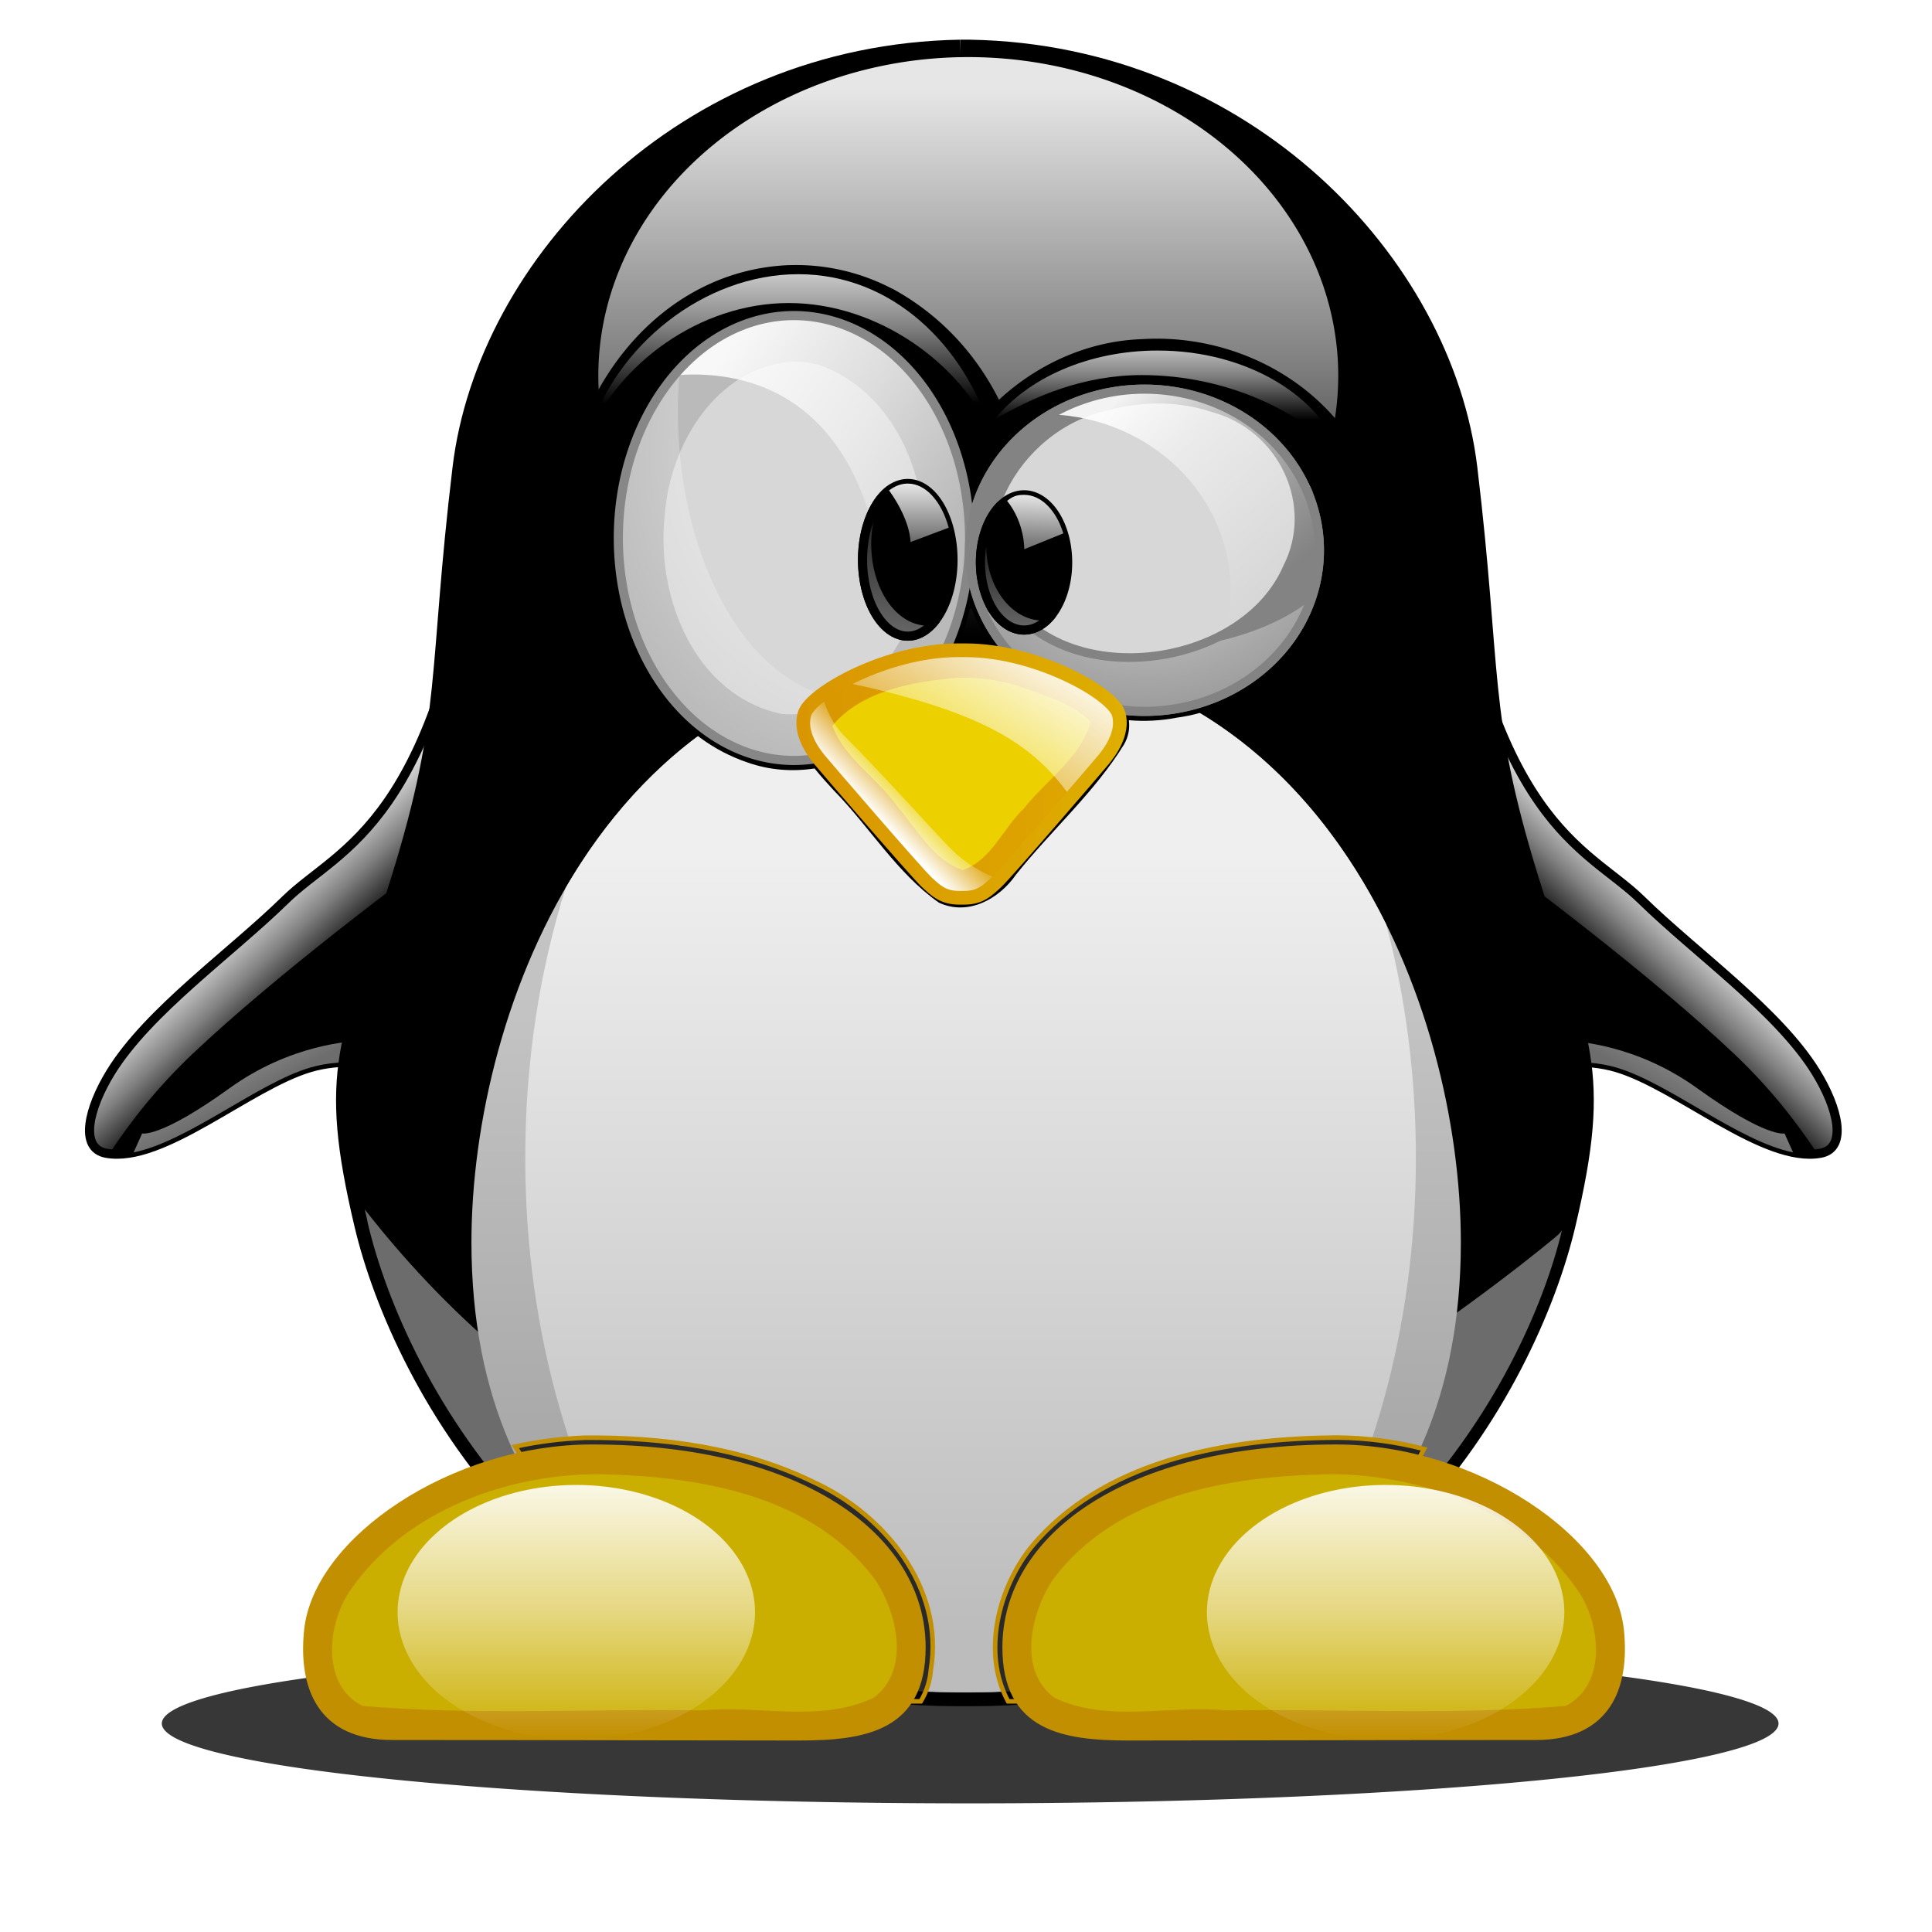 <?xml version="1.0" encoding="UTF-8" standalone="no"?>
<!-- Created with Inkscape (http://www.inkscape.org/) -->

<svg
   xmlns:dc="http://purl.org/dc/elements/1.1/"
   xmlns:cc="http://creativecommons.org/ns#"
   xmlns:rdf="http://www.w3.org/1999/02/22-rdf-syntax-ns#"
   xmlns:svg="http://www.w3.org/2000/svg"
   xmlns="http://www.w3.org/2000/svg"
   xmlns:xlink="http://www.w3.org/1999/xlink"
   xmlns:sodipodi="http://sodipodi.sourceforge.net/DTD/sodipodi-0.dtd"
   xmlns:inkscape="http://www.inkscape.org/namespaces/inkscape"
   version="1.1"
   width="423"
   height="423"
   id="svg8945"
   inkscape:version="0.48.1 "
   sodipodi:docname="tux-pd.svg">
  <sodipodi:namedview
     pagecolor="#ffffff"
     bordercolor="#666666"
     borderopacity="1"
     objecttolerance="10"
     gridtolerance="10"
     guidetolerance="10"
     inkscape:pageopacity="0"
     inkscape:pageshadow="2"
     inkscape:window-width="640"
     inkscape:window-height="480"
     id="namedview199"
     showgrid="false"
     showguides="true"
     inkscape:guide-bbox="true"
     inkscape:zoom="0.68794326"
     inkscape:cx="193"
     inkscape:cy="211.5"
     inkscape:window-x="1466"
     inkscape:window-y="522"
     inkscape:window-maximized="0"
     inkscape:current-layer="svg8945" />
  <defs
     id="defs8949">
    <linearGradient
       id="linearGradient11799">
      <stop
         id="stop11801"
         style="stop-color:#c3c3c3;stop-opacity:1"
         offset="0" />
      <stop
         id="stop11803"
         style="stop-color:#6d6d6d;stop-opacity:1"
         offset="1" />
    </linearGradient>
    <linearGradient
       id="linearGradient11769">
      <stop
         id="stop11771"
         style="stop-color:#ffffff;stop-opacity:0.902"
         offset="0" />
      <stop
         id="stop11773"
         style="stop-color:#ffffff;stop-opacity:0.502"
         offset="0.642" />
      <stop
         id="stop11775"
         style="stop-color:#ffffff;stop-opacity:0"
         offset="1" />
    </linearGradient>
    <linearGradient
       id="linearGradient11687">
      <stop
         id="stop11689"
         style="stop-color:#ffffff;stop-opacity:0.902"
         offset="0" />
      <stop
         id="stop11691"
         style="stop-color:#ffffff;stop-opacity:0.502"
         offset="0.492" />
      <stop
         id="stop11693"
         style="stop-color:#ffffff;stop-opacity:0"
         offset="1" />
    </linearGradient>
    <linearGradient
       id="linearGradient11633">
      <stop
         id="stop11635"
         style="stop-color:#ffffff;stop-opacity:0.902"
         offset="0" />
      <stop
         id="stop11637"
         style="stop-color:#ffffff;stop-opacity:0.502"
         offset="0.309" />
      <stop
         id="stop11639"
         style="stop-color:#ffffff;stop-opacity:0"
         offset="1" />
    </linearGradient>
    <linearGradient
       id="linearGradient11532">
      <stop
         id="stop11534"
         style="stop-color:#ffffff;stop-opacity:0.902"
         offset="0" />
      <stop
         id="stop11536"
         style="stop-color:#ffffff;stop-opacity:0.502"
         offset="0.176" />
      <stop
         id="stop11538"
         style="stop-color:#ffffff;stop-opacity:0"
         offset="1" />
    </linearGradient>
    <linearGradient
       id="linearGradient11524">
      <stop
         id="stop11526"
         style="stop-color:#ffffff;stop-opacity:0.902"
         offset="0" />
      <stop
         id="stop11528"
         style="stop-color:#ffffff;stop-opacity:0.502"
         offset="0.232" />
      <stop
         id="stop11530"
         style="stop-color:#ffffff;stop-opacity:0"
         offset="1" />
    </linearGradient>
    <linearGradient
       id="linearGradient11360">
      <stop
         id="stop11362"
         style="stop-color:#ffffff;stop-opacity:0.902"
         offset="0" />
      <stop
         id="stop11364"
         style="stop-color:#ffffff;stop-opacity:0.502"
         offset="0.315" />
      <stop
         id="stop11366"
         style="stop-color:#ffffff;stop-opacity:0"
         offset="1" />
    </linearGradient>
    <linearGradient
       id="linearGradient11291">
      <stop
         id="stop11293"
         style="stop-color:#ffffff;stop-opacity:0.902"
         offset="0" />
      <stop
         id="stop11295"
         style="stop-color:#ffffff;stop-opacity:0.502"
         offset="0.328" />
      <stop
         id="stop11297"
         style="stop-color:#ffffff;stop-opacity:0"
         offset="1" />
    </linearGradient>
    <linearGradient
       id="linearGradient11121">
      <stop
         id="stop11123"
         style="stop-color:#ffffff;stop-opacity:0.902"
         offset="0" />
      <stop
         id="stop11125"
         style="stop-color:#ffffff;stop-opacity:0.502"
         offset="0.453" />
      <stop
         id="stop11127"
         style="stop-color:#ffffff;stop-opacity:0"
         offset="1" />
    </linearGradient>
    <linearGradient
       id="linearGradient10995">
      <stop
         id="stop10997"
         style="stop-color:#ffffff;stop-opacity:1"
         offset="0" />
      <stop
         id="stop11001"
         style="stop-color:#ffffff;stop-opacity:0"
         offset="1" />
    </linearGradient>
    <linearGradient
       id="linearGradient10762">
      <stop
         id="stop10764"
         style="stop-color:#ffffff;stop-opacity:1"
         offset="0" />
      <stop
         id="stop10766"
         style="stop-color:#ffffff;stop-opacity:0.196"
         offset="1" />
    </linearGradient>
    <linearGradient
       id="linearGradient10656">
      <stop
         id="stop10658"
         style="stop-color:#d99600;stop-opacity:1"
         offset="0" />
      <stop
         id="stop10660"
         style="stop-color:#deae00;stop-opacity:1"
         offset="1" />
    </linearGradient>
    <linearGradient
       id="linearGradient10433">
      <stop
         id="stop10435"
         style="stop-color:#d99600;stop-opacity:1"
         offset="0" />
      <stop
         id="stop10437"
         style="stop-color:#dfa800;stop-opacity:1"
         offset="1" />
    </linearGradient>
    <linearGradient
       id="linearGradient10047">
      <stop
         id="stop10049"
         style="stop-color:#c3c3c3;stop-opacity:1"
         offset="0" />
      <stop
         id="stop10051"
         style="stop-color:#a0a0a0;stop-opacity:1"
         offset="1" />
    </linearGradient>
    <linearGradient
       id="linearGradient10039">
      <stop
         id="stop10041"
         style="stop-color:#efefef;stop-opacity:1"
         offset="0" />
      <stop
         id="stop10043"
         style="stop-color:#bcbcbc;stop-opacity:1"
         offset="1" />
    </linearGradient>
    <linearGradient
       id="linearGradient10031">
      <stop
         id="stop10033"
         style="stop-color:#ffffff;stop-opacity:0.902"
         offset="0" />
      <stop
         id="stop10370"
         style="stop-color:#ffffff;stop-opacity:0.502"
         offset="0.5" />
      <stop
         id="stop10035"
         style="stop-color:#ffffff;stop-opacity:0"
         offset="1" />
    </linearGradient>
    <linearGradient
       x1="202"
       y1="29.97"
       x2="202"
       y2="103.64"
       id="linearGradient10037"
       xlink:href="#linearGradient10031"
       gradientUnits="userSpaceOnUse"
       gradientTransform="matrix(1.884,0,0,1.622,-168.512,-28.863)" />
    <linearGradient
       x1="187"
       y1="188.044"
       x2="187"
       y2="358.568"
       id="linearGradient10045"
       xlink:href="#linearGradient10039"
       gradientUnits="userSpaceOnUse"
       gradientTransform="translate(18,0)" />
    <linearGradient
       x1="193.531"
       y1="221.914"
       x2="193.531"
       y2="347.072"
       id="linearGradient10061"
       xlink:href="#linearGradient10047"
       gradientUnits="userSpaceOnUse"
       gradientTransform="translate(18,0)" />
    <linearGradient
       x1="283.625"
       y1="324.5"
       x2="283.625"
       y2="380.875"
       id="linearGradient10175"
       xlink:href="#linearGradient10031"
       gradientUnits="userSpaceOnUse"
       gradientTransform="matrix(0.957,0,0,0.989,31.893,4.223)" />
    <filter
       x="-0.086"
       y="-0.197"
       width="1.173"
       height="1.394"
       color-interpolation-filters="sRGB"
       id="filter10358">
      <feGaussianBlur
         id="feGaussianBlur10360"
         stdDeviation="4.587" />
    </filter>
    <filter
       x="-0.086"
       y="-0.197"
       width="1.173"
       height="1.394"
       color-interpolation-filters="sRGB"
       id="filter10358-3">
      <feGaussianBlur
         id="feGaussianBlur10360-3"
         stdDeviation="4.587" />
    </filter>
    <linearGradient
       x1="283.625"
       y1="324.5"
       x2="283.625"
       y2="380.875"
       id="linearGradient10175-3"
       xlink:href="#linearGradient10031-1"
       gradientUnits="userSpaceOnUse" />
    <linearGradient
       id="linearGradient10031-1">
      <stop
         id="stop10033-9"
         style="stop-color:#ffffff;stop-opacity:1"
         offset="0" />
      <stop
         id="stop10035-9"
         style="stop-color:#ffffff;stop-opacity:0.502"
         offset="1" />
    </linearGradient>
    <linearGradient
       x1="283.625"
       y1="324.5"
       x2="283.625"
       y2="380.875"
       id="linearGradient10400"
       xlink:href="#linearGradient10031"
       gradientUnits="userSpaceOnUse"
       gradientTransform="matrix(-0.957,0,0,0.989,397.662,4.223)" />
    <linearGradient
       x1="156.37"
       y1="169.469"
       x2="228.69"
       y2="169.469"
       id="linearGradient10439-9"
       xlink:href="#linearGradient10433-5"
       gradientUnits="userSpaceOnUse" />
    <linearGradient
       id="linearGradient10433-5">
      <stop
         id="stop10435-0"
         style="stop-color:#d99600;stop-opacity:1"
         offset="0" />
      <stop
         id="stop10437-2"
         style="stop-color:#dcae00;stop-opacity:1"
         offset="1" />
    </linearGradient>
    <filter
       color-interpolation-filters="sRGB"
       id="filter10487">
      <feGaussianBlur
         id="feGaussianBlur10489"
         stdDeviation="1.342" />
    </filter>
    <linearGradient
       x1="156.37"
       y1="169.469"
       x2="228.69"
       y2="169.469"
       id="linearGradient10497-9"
       xlink:href="#linearGradient10433-8"
       gradientUnits="userSpaceOnUse" />
    <linearGradient
       id="linearGradient10433-8">
      <stop
         id="stop10435-5"
         style="stop-color:#d99600;stop-opacity:1"
         offset="0" />
      <stop
         id="stop10437-9"
         style="stop-color:#dfa800;stop-opacity:1"
         offset="1" />
    </linearGradient>
    <linearGradient
       x1="156.37"
       y1="169.469"
       x2="228.69"
       y2="169.469"
       id="linearGradient10439-6"
       xlink:href="#linearGradient10433-8"
       gradientUnits="userSpaceOnUse" />
    <linearGradient
       id="linearGradient10516">
      <stop
         id="stop10518"
         style="stop-color:#d99600;stop-opacity:1"
         offset="0" />
      <stop
         id="stop10520"
         style="stop-color:#dfa800;stop-opacity:1"
         offset="1" />
    </linearGradient>
    <linearGradient
       x1="156.37"
       y1="169.469"
       x2="228.69"
       y2="169.469"
       id="linearGradient10497-3"
       xlink:href="#linearGradient10433-2"
       gradientUnits="userSpaceOnUse" />
    <linearGradient
       id="linearGradient10433-2">
      <stop
         id="stop10435-9"
         style="stop-color:#d99600;stop-opacity:1"
         offset="0" />
      <stop
         id="stop10437-8"
         style="stop-color:#dfa800;stop-opacity:1"
         offset="1" />
    </linearGradient>
    <linearGradient
       x1="157.37"
       y1="169.469"
       x2="227.69"
       y2="169.469"
       id="linearGradient10652-9"
       xlink:href="#linearGradient10656-9"
       gradientUnits="userSpaceOnUse" />
    <linearGradient
       id="linearGradient10656-9">
      <stop
         id="stop10658-7"
         style="stop-color:#d99600;stop-opacity:1"
         offset="0" />
      <stop
         id="stop10660-2"
         style="stop-color:#deae00;stop-opacity:1"
         offset="1" />
    </linearGradient>
    <linearGradient
       x1="157.37"
       y1="169.469"
       x2="227.69"
       y2="169.469"
       id="linearGradient10652-3"
       xlink:href="#linearGradient10656-95"
       gradientUnits="userSpaceOnUse" />
    <linearGradient
       id="linearGradient10656-95">
      <stop
         id="stop10658-3"
         style="stop-color:#d99600;stop-opacity:1"
         offset="0" />
      <stop
         id="stop10660-1"
         style="stop-color:#deae00;stop-opacity:1"
         offset="1" />
    </linearGradient>
    <filter
       x="-0.136"
       y="-0.183"
       width="1.272"
       height="1.365"
       color-interpolation-filters="sRGB"
       id="filter10857">
      <feGaussianBlur
         id="feGaussianBlur10859"
         stdDeviation="3.208" />
    </filter>
    <linearGradient
       x1="155.012"
       y1="55.221"
       x2="155.012"
       y2="88.42"
       id="linearGradient10993"
       xlink:href="#linearGradient10031"
       gradientUnits="userSpaceOnUse"
       gradientTransform="translate(18,0)" />
    <linearGradient
       x1="233.849"
       y1="72.523"
       x2="233.849"
       y2="91.968"
       id="linearGradient11049"
       xlink:href="#linearGradient10031"
       gradientUnits="userSpaceOnUse"
       gradientTransform="translate(18,0)" />
    <linearGradient
       x1="128.406"
       y1="94.969"
       x2="179.781"
       y2="130.469"
       id="linearGradient11084"
       xlink:href="#linearGradient10031"
       gradientUnits="userSpaceOnUse"
       gradientTransform="translate(18,0)" />
    <radialGradient
       cx="113.134"
       cy="125.417"
       r="35.125"
       fx="113.134"
       fy="125.417"
       id="radialGradient11119"
       xlink:href="#linearGradient11121"
       gradientUnits="userSpaceOnUse"
       gradientTransform="matrix(-1.623,1.799,-1.55,-1.399,583.724,62.067)" />
    <filter
       x="-0.169"
       y="-0.125"
       width="1.339"
       height="1.251"
       color-interpolation-filters="sRGB"
       id="filter11182">
      <feGaussianBlur
         id="feGaussianBlur11184"
         stdDeviation="4.032" />
    </filter>
    <filter
       x="-0.186"
       y="-0.2"
       width="1.372"
       height="1.4"
       color-interpolation-filters="sRGB"
       id="filter11252">
      <feGaussianBlur
         id="feGaussianBlur11254"
         stdDeviation="5.275" />
    </filter>
    <radialGradient
       cx="232.906"
       cy="51.546"
       r="36.125"
       fx="232.906"
       fy="51.546"
       id="radialGradient11289"
       xlink:href="#linearGradient11291"
       gradientUnits="userSpaceOnUse"
       gradientTransform="matrix(-1.773,-0.029,0.027,-1.629,662.518,203.207)" />
    <linearGradient
       x1="223.031"
       y1="91.016"
       x2="258.875"
       y2="130.016"
       id="linearGradient11358"
       xlink:href="#linearGradient11360"
       gradientUnits="userSpaceOnUse"
       gradientTransform="translate(18,0)" />
    <linearGradient
       x1="173.562"
       y1="158.781"
       x2="183.062"
       y2="99.135"
       id="linearGradient11468"
       xlink:href="#linearGradient11532"
       gradientUnits="userSpaceOnUse"
       gradientTransform="translate(18,0)" />
    <linearGradient
       x1="204.438"
       y1="154.975"
       x2="204.438"
       y2="109.719"
       id="linearGradient11522"
       xlink:href="#linearGradient11524"
       gradientUnits="userSpaceOnUse"
       gradientTransform="translate(18,0)" />
    <linearGradient
       x1="183.188"
       y1="105.875"
       x2="183.188"
       y2="127.13"
       id="linearGradient11585"
       xlink:href="#linearGradient10031"
       gradientUnits="userSpaceOnUse"
       gradientTransform="translate(18,0)" />
    <linearGradient
       x1="208.344"
       y1="108.344"
       x2="207.062"
       y2="140.172"
       id="linearGradient11631"
       xlink:href="#linearGradient11633"
       gradientUnits="userSpaceOnUse"
       gradientTransform="translate(18,0)" />
    <linearGradient
       x1="33.107"
       y1="202.297"
       x2="47.913"
       y2="218.047"
       id="linearGradient11685"
       xlink:href="#linearGradient11687"
       gradientUnits="userSpaceOnUse" />
    <linearGradient
       x1="24.75"
       y1="217.841"
       x2="36.844"
       y2="240.077"
       id="linearGradient11767"
       xlink:href="#linearGradient11799"
       gradientUnits="userSpaceOnUse" />
    <linearGradient
       x1="33.107"
       y1="202.297"
       x2="47.913"
       y2="218.047"
       id="linearGradient11685-4"
       xlink:href="#linearGradient11687-2"
       gradientUnits="userSpaceOnUse" />
    <linearGradient
       id="linearGradient11687-2">
      <stop
         id="stop11689-5"
         style="stop-color:#ffffff;stop-opacity:0.902"
         offset="0" />
      <stop
         id="stop11691-9"
         style="stop-color:#ffffff;stop-opacity:0.502"
         offset="0.492" />
      <stop
         id="stop11693-8"
         style="stop-color:#ffffff;stop-opacity:0"
         offset="1" />
    </linearGradient>
    <linearGradient
       x1="24.75"
       y1="217.841"
       x2="36.844"
       y2="240.077"
       id="linearGradient11767-9"
       xlink:href="#linearGradient11799-9"
       gradientUnits="userSpaceOnUse" />
    <linearGradient
       id="linearGradient11799-9">
      <stop
         id="stop11801-1"
         style="stop-color:#c3c3c3;stop-opacity:1"
         offset="0" />
      <stop
         id="stop11803-2"
         style="stop-color:#6d6d6d;stop-opacity:1"
         offset="1" />
    </linearGradient>
    <linearGradient
       x1="24.75"
       y1="217.841"
       x2="36.844"
       y2="240.077"
       id="linearGradient11839"
       xlink:href="#linearGradient11799-9"
       gradientUnits="userSpaceOnUse" />
    <linearGradient
       x1="157.37"
       y1="169.469"
       x2="227.69"
       y2="169.469"
       id="linearGradient11988"
       xlink:href="#linearGradient10656"
       gradientUnits="userSpaceOnUse"
       gradientTransform="translate(18,0)" />
    <linearGradient
       x1="177.015"
       y1="182.038"
       x2="183.344"
       y2="176.047"
       id="linearGradient11991"
       xlink:href="#linearGradient10762"
       gradientUnits="userSpaceOnUse"
       gradientTransform="translate(18,0)" />
    <linearGradient
       x1="215.938"
       y1="142.375"
       x2="196.814"
       y2="174.625"
       id="linearGradient11994"
       xlink:href="#linearGradient10762"
       gradientUnits="userSpaceOnUse"
       gradientTransform="translate(18,0)" />
    <linearGradient
       x1="156.37"
       y1="169.469"
       x2="228.69"
       y2="169.469"
       id="linearGradient11999"
       xlink:href="#linearGradient10433"
       gradientUnits="userSpaceOnUse"
       gradientTransform="translate(18,0)" />
    <linearGradient
       id="linearGradient10656-94">
      <stop
         id="stop10658-0"
         style="stop-color:#d99600;stop-opacity:1"
         offset="0" />
      <stop
         id="stop10660-0"
         style="stop-color:#deae00;stop-opacity:1"
         offset="1" />
    </linearGradient>
    <filter
       x="-0.146"
       y="-0.34"
       width="1.291"
       height="1.68"
       color-interpolation-filters="sRGB"
       id="filter12102">
      <feGaussianBlur
         id="feGaussianBlur12104"
         stdDeviation="9.305" />
    </filter>
    <linearGradient
       x1="283.625"
       y1="324.5"
       x2="283.625"
       y2="380.875"
       id="linearGradient10175-0"
       xlink:href="#linearGradient10031-5"
       gradientUnits="userSpaceOnUse" />
    <linearGradient
       id="linearGradient10031-5">
      <stop
         id="stop10033-5"
         style="stop-color:#ffffff;stop-opacity:0.902"
         offset="0" />
      <stop
         id="stop10370-3"
         style="stop-color:#ffffff;stop-opacity:0.502"
         offset="0.5" />
      <stop
         id="stop10035-3"
         style="stop-color:#ffffff;stop-opacity:0"
         offset="1" />
    </linearGradient>
    <linearGradient
       id="linearGradient12128">
      <stop
         id="stop12130"
         style="stop-color:#ffffff;stop-opacity:0.902"
         offset="0" />
      <stop
         id="stop12132"
         style="stop-color:#ffffff;stop-opacity:0.502"
         offset="0.5" />
      <stop
         id="stop12134"
         style="stop-color:#ffffff;stop-opacity:0"
         offset="1" />
    </linearGradient>
    <filter
       x="-0.248"
       y="-0.51"
       width="1.496"
       height="2.021"
       color-interpolation-filters="sRGB"
       id="filter12301">
      <feGaussianBlur
         id="feGaussianBlur12303"
         stdDeviation="14.42" />
    </filter>
    <filter
       x="-0.141"
       y="-1.173"
       width="1.283"
       height="3.346"
       color-interpolation-filters="sRGB"
       id="filter12321">
      <feGaussianBlur
         id="feGaussianBlur12323"
         stdDeviation="18.084" />
    </filter>
  </defs>
  <path
     d="m 341,385.5 a 153.5,18.5 0 1 1 -307,0 153.5,18.5 0 1 1 307,0 z"
     transform="matrix(1.153,0,0,0.945,-3.774,13.054)"
     id="path12311"
     style="color:#000000;fill:#000000;fill-opacity:0.784;stroke:none;stroke-width:6;marker:none;visibility:visible;display:inline;overflow:visible;filter:url(#filter12321);enable-background:accumulate"
     inkscape:connector-curvature="0" />
  <g
     id="g11807"
     transform="translate(18,0)">
    <path
       d="M 87.75,107.75 C 78,181 56.5,185.25 44.5,197 c -12,11.75 -30,24.375 -38.25,37.75 -4.84,7.847 -6.985,16.662 -1,17.75 12.375,2.25 31.125,-14.75 44.625,-18.75 13.5,-4 30.375,3.25 30.375,3.25 l 7.5,-129.25 z"
       id="path8982"
       style="fill:#000000;stroke:none"
       inkscape:connector-curvature="0" />
    <path
       d="M 87.719,108.5 87.625,108.531 C 77.825,181.007 56.456,185.293 44.5,197 c -12,11.75 -30,24.375 -38.25,37.75 -4.84,7.847 -6.985,16.662 -1,17.75 0.224,0.041 0.459,0.065 0.688,0.094 C 10.547,245.562 16.525,237.952 24.25,230.656 42.284,213.624 69.115,193.45 83.375,183 l 4.344,-74.5 z"
       id="path11641"
       style="fill:url(#linearGradient11685);fill-opacity:1;stroke:none"
       inkscape:connector-curvature="0" />
    <path
       d="M 87.75,107.75 C 78,181 56.5,185.25 44.5,197 c -12,11.75 -30,24.375 -38.25,37.75 -4.84,7.847 -6.985,16.662 -1,17.75 12.375,2.25 31.125,-14.75 44.625,-18.75 13.5,-4 30.375,3.25 30.375,3.25 l 7.5,-129.25 z"
       id="path8982-4"
       style="fill:none;stroke:#000000;stroke-width:2;stroke-linecap:butt;stroke-linejoin:miter;stroke-miterlimit:4;stroke-opacity:1;stroke-dasharray:none"
       inkscape:connector-curvature="0" />
    <path
       d="m 61.781,227.844 c -3.084,0.048 -16.26,0.847 -29.562,10.438 -15.203,10.96 -19.094,9.875 -19.094,9.875 l -1.875,4.156 c 11.915,-2.402 27.164,-15.167 38.625,-18.562 3.873,-1.148 8.018,-1.361 11.969,-1.094 l 0.594,-4.812 c 0,0 -0.216,-0.007 -0.656,0 z"
       id="path11695"
       style="fill:url(#linearGradient11767);fill-opacity:1;stroke:none"
       inkscape:connector-curvature="0" />
  </g>
  <g
     transform="matrix(-1,0,0,1,403.837,0)"
     id="g11807-7">
    <path
       d="M 87.75,107.75 C 78,181 56.5,185.25 44.5,197 c -12,11.75 -30,24.375 -38.25,37.75 -4.84,7.847 -6.985,16.662 -1,17.75 12.375,2.25 31.125,-14.75 44.625,-18.75 13.5,-4 30.375,3.25 30.375,3.25 l 7.5,-129.25 z"
       id="path8982-6"
       style="fill:#000000;stroke:none"
       inkscape:connector-curvature="0" />
    <path
       d="M 87.719,108.5 87.625,108.531 C 77.825,181.007 56.456,185.293 44.5,197 c -12,11.75 -30,24.375 -38.25,37.75 -4.84,7.847 -6.985,16.662 -1,17.75 0.224,0.041 0.459,0.065 0.688,0.094 C 10.547,245.562 16.525,237.952 24.25,230.656 42.284,213.624 69.115,193.45 83.375,183 l 4.344,-74.5 z"
       id="path11641-3"
       style="fill:url(#linearGradient11685-4);fill-opacity:1;stroke:none"
       inkscape:connector-curvature="0" />
    <path
       d="M 87.75,107.75 C 78,181 56.5,185.25 44.5,197 c -12,11.75 -30,24.375 -38.25,37.75 -4.84,7.847 -6.985,16.662 -1,17.75 12.375,2.25 31.125,-14.75 44.625,-18.75 13.5,-4 30.375,3.25 30.375,3.25 l 7.5,-129.25 z"
       id="path8982-4-5"
       style="fill:none;stroke:#000000;stroke-width:2;stroke-linecap:butt;stroke-linejoin:miter;stroke-miterlimit:4;stroke-opacity:1;stroke-dasharray:none"
       inkscape:connector-curvature="0" />
    <path
       d="m 61.781,227.844 c -3.084,0.048 -16.26,0.847 -29.562,10.438 -15.203,10.96 -19.094,9.875 -19.094,9.875 l -1.875,4.156 c 11.915,-2.402 27.164,-15.167 38.625,-18.562 3.873,-1.148 8.018,-1.361 11.969,-1.094 l 0.594,-4.812 c 0,0 -0.216,-0.007 -0.656,0 z"
       id="path11695-2"
       style="fill:url(#linearGradient11839);fill-opacity:1;stroke:none"
       inkscape:connector-curvature="0" />
  </g>
  <path
     d="m 210.219,11.688 c -59.849,1.044 -102.841,46.644 -108.156,90.938 -5.377,44.809 -2.235,53.767 -13.438,90.062 -11.202,36.296 -16.128,41.226 -8.062,75.281 8.066,34.055 43.925,102.594 129.062,102.594 1.228,0 2.015,0 3.281,0 85.138,0 120.997,-68.539 129.062,-102.594 8.066,-34.055 3.14,-38.986 -8.062,-75.281 -11.202,-36.296 -8.06,-45.253 -13.438,-90.062 C 315.154,58.331 272.162,12.731 212.312,11.688 c -0.777,0 -1.131,0 -2.094,0 z"
     id="path8957"
     style="fill:#000000;stroke:#000000;stroke-width:6;stroke-linecap:butt;stroke-linejoin:miter;stroke-miterlimit:4;stroke-opacity:1;stroke-dasharray:none"
     inkscape:connector-curvature="0" />
  <path
     d="m 80.562,267.969 c 8.066,34.055 43.925,102.594 129.062,102.594 l 3.281,0 c 85.138,0 121.315,-68.463 129.062,-101.174 -0.358,0.468 -0.445,0.586 -0.719,0.862 -1.097,1.154 -78.773,65.5 -128.375,65.5 -51.827,0 -98.757,-27.109 -132.969,-70.906 -0.033,0.125 0.232,0.914 0.656,3.125 z"
     id="path8957-8"
     style="fill:#ffffff;fill-opacity:0.424;stroke:none"
     inkscape:connector-curvature="0" />
  <path
     d="m 211.031,142.625 c -78.135,0 -107.812,77.787 -107.812,129.406 0,67.879 47.849,98.469 107.469,98.469 0.71,0 0.988,0 1.688,0 59.62,0 107.469,-30.59 107.469,-98.469 C 319.844,220.412 290.135,142.625 212,142.625 c -0.331,0 -0.56,0 -0.969,0 z"
     id="path9052"
     style="fill:url(#linearGradient10061);fill-opacity:1;stroke:none"
     inkscape:connector-curvature="0" />
  <path
     d="m 293,82.25 a 81,69.75 0 0 1 -162,0 81,69.75 0 1 1 162,0 z"
     id="path9077"
     style="color:#000000;fill:url(#linearGradient10037);fill-opacity:1;stroke:none;stroke-width:1.144;marker:none;visibility:visible;display:inline;overflow:visible;enable-background:accumulate"
     inkscape:connector-curvature="0" />
  <path
     d="m 211.031,142.625 c -42.241,0 -70.304,22.738 -87.188,51.781 C 118.181,212.401 115,232.41 115,253.5 c 0,38.629 10.598,73.649 27.781,99.25 18.474,12.017 42.088,17.75 67.906,17.75 l 1.688,0 c 27.481,0 52.46,-6.502 71.406,-20.156 C 300.035,324.975 310,290.935 310,253.5 c 0,-18.027 -2.294,-35.259 -6.5,-51.125 -16.242,-32.748 -45.459,-59.75 -91.5,-59.75 l -0.969,0 z"
     id="path9105"
     style="color:#000000;fill:url(#linearGradient10045);fill-opacity:1;stroke:none;stroke-width:2;marker:none;visibility:visible;display:inline;overflow:visible;enable-background:accumulate"
     inkscape:connector-curvature="0" />
  <path
     d="m 292.812,314.75 c -0.826,-0.006 -1.643,0.01 -2.469,0.031 -23.053,0.438 -48.998,5.354 -64.469,23.844 -7.308,9.089 -10.894,23.234 -5.156,33.875 l 61.375,0 29.688,-55.25 c -6.187,-1.6 -12.573,-2.455 -18.969,-2.5 z m -164.688,0.031 c -5.092,0.185 -10.249,0.826 -15.312,1.938 L 148.5,372.5 l 53.094,0 c 1.228,-2.062 2.028,-4.391 2.219,-6.969 2.932,-17.985 -10.314,-34.107 -25.938,-41.156 -15.363,-7.454 -32.783,-9.733 -49.75,-9.594 z"
     id="path9006-2"
     style="fill:#000000;fill-opacity:0.784;stroke:#c28f00;stroke-width:1px;stroke-linecap:butt;stroke-linejoin:miter;stroke-opacity:1;filter:url(#filter12301)"
     inkscape:connector-curvature="0" />
  <path
     d="m 135.219,133 c 3.863,15.282 13.556,28.897 28.438,33.938 4.887,1.718 9.87,2.048 14.688,1.312 1.405,1.765 2.916,3.39 4.188,4.781 7.826,7.977 13.863,18.165 23.031,24.594 6.386,2.995 13.205,-0.804 16.875,-6.125 7.676,-9.636 17.214,-18.033 23.656,-28.5 1.01,-1.757 1.286,-3.57 1.062,-5.312 3.503,0.292 7.036,0.116 10.5,-0.562 13.596,-1.778 25.786,-11.562 30.812,-24.125 l -75.844,0 c 1.065,2.755 2.486,5.336 4.188,7.719 -2.226,-0.271 -4.472,-0.393 -6.719,-0.375 0.947,-2.376 1.719,-4.838 2.344,-7.344 l -77.219,0 z"
     id="path9132-9-0"
     style="color:#000000;fill:#000000;fill-opacity:1;stroke:none;stroke-width:1.969;marker:none;visibility:visible;display:inline;overflow:visible;filter:url(#filter12102);enable-background:accumulate"
     inkscape:connector-curvature="0" />
  <path
     d="m 336.198,380.47 c 15.995,0 20.108,-11.052 18.863,-23.447 -2.016,-20.078 -32.071,-40.266 -62.527,-40.266 -46.316,0 -72.567,19.887 -72.567,43.929 0,17.793 12.753,19.887 27.135,19.887 21.315,0 55.068,-0.104 89.095,-0.104 z"
     id="path9006"
     style="fill:#c28f00;fill-opacity:1;stroke:#c28f00;stroke-width:1px;stroke-linecap:butt;stroke-linejoin:miter;stroke-opacity:1"
     inkscape:connector-curvature="0" />
  <path
     d="m 290.531,322.781 c -21.611,0.459 -46.25,4.589 -60,23.062 -4.813,7.265 -7.813,19.845 0.344,25.875 11.653,5.53 25.024,1.57 37.5,2.76 24.776,-0.365 49.758,1.106 74.407,-0.978 9.295,-4.733 7.656,-18.609 2.312,-25.781 -11.915,-17.018 -34.34,-25.154 -54.562,-24.938 z"
     id="path9006-0"
     style="fill:#cbaf00;fill-opacity:1;stroke:none;filter:url(#filter10358)"
     inkscape:connector-curvature="0" />
  <path
     d="m 342.5,353 a 39.125,27.875 0 0 1 -78.25,0 39.125,27.875 0 1 1 78.25,0 z"
     id="path9134"
     style="color:#000000;fill:url(#linearGradient10175);fill-opacity:1;stroke:none;stroke-width:2.056;marker:none;visibility:visible;display:inline;overflow:visible;enable-background:accumulate"
     inkscape:connector-curvature="0" />
  <path
     d="m 85.933,380.47 c -15.995,0 -20.108,-11.052 -18.863,-23.447 2.016,-20.078 32.071,-40.266 62.527,-40.266 46.316,0 72.567,19.887 72.567,43.929 0,17.793 -12.753,19.887 -27.135,19.887 -21.315,0 -55.068,-0.104 -89.095,-0.104 z"
     id="path9006-1"
     style="fill:#c28f00;fill-opacity:1;stroke:#c28f00;stroke-width:1px;stroke-linecap:butt;stroke-linejoin:miter;stroke-opacity:1"
     inkscape:connector-curvature="0" />
  <path
     d="m 272.531,322.781 c -21.611,0.459 -46.25,4.589 -60,23.062 -4.813,7.265 -7.813,19.845 0.344,25.875 11.653,5.53 25.024,1.57 37.5,2.76 24.776,-0.365 49.758,1.106 74.407,-0.978 9.295,-4.733 7.656,-18.609 2.312,-25.781 -11.915,-17.018 -34.34,-25.154 -54.562,-24.938 z"
     transform="matrix(-1,0,0,1,404.131,-2.0684079e-6)"
     id="path9006-0-3"
     style="fill:#cbaf00;fill-opacity:1;stroke:none;filter:url(#filter10358-3)"
     inkscape:connector-curvature="0" />
  <path
     d="m 87.055,353 a 39.125,27.875 0 0 0 78.25,0 39.125,27.875 0 1 0 -78.25,0 z"
     id="path9134-8"
     style="color:#000000;fill:url(#linearGradient10400);fill-opacity:1;stroke:none;stroke-width:2.056;marker:none;visibility:visible;display:inline;overflow:visible;enable-background:accumulate"
     inkscape:connector-curvature="0" />
  <path
     d="m 173.938,58.031 c -0.497,0.004 -1.002,0.01 -1.5,0.031 a 6.501,6.501 0 0 0 -0.031,0 c -27.33,1.296 -45.769,25.604 -48.531,49.219 -0.004,0.031 0.004,0.063 0,0.094 -0.005,0.042 -0.027,0.083 -0.031,0.125 l 0.031,0 c -1.18,8.441 -0.605,17.302 1.656,25.75 l 11.844,0 c -1.284,-4.859 -2,-10.062 -2,-15.469 0,-26.897 17.234,-48.688 38.469,-48.688 15.877,0 29.477,12.199 35.344,29.594 0.018,0.054 0.045,0.103 0.062,0.156 0.038,0.106 0.088,0.206 0.125,0.312 -0.007,0.012 -0.024,0.019 -0.031,0.031 1.876,5.737 2.938,11.998 2.938,18.594 0,5.406 -0.716,10.61 -2,15.469 l 4.594,0 c -1.673,-3.963 -2.594,-8.273 -2.594,-12.781 0,-19.481 17.13,-35.281 38.281,-35.281 10.848,0 20.657,4.168 27.625,10.844 3.93,3.202 7.18,7.168 9.312,11.75 a 6.501,6.501 0 0 0 0.125,0.25 c 4.041,7.813 3.538,17.057 0.062,25.219 l 14.156,0 c 2.954,-10.013 2.518,-20.953 -2.562,-30.938 -0.041,-0.081 -0.052,-0.17 -0.094,-0.25 l -0.031,0.031 c -8.884,-18.812 -29.42,-29.23 -49.5,-27.812 l 0,-0.031 c -0.074,0.003 -0.145,0.028 -0.219,0.031 -11.526,0.526 -22.414,5.551 -30.719,13.25 -4.978,-9.933 -12.745,-18.54 -23.312,-24.312 a 6.501,6.501 0 0 0 -0.125,-0.031 C 188.756,59.775 181.395,57.966 173.938,58.031 z"
     id="path9130-9"
     style="font-size:medium;font-style:normal;font-variant:normal;font-weight:normal;font-stretch:normal;text-indent:0;text-align:start;text-decoration:none;line-height:normal;letter-spacing:normal;word-spacing:normal;text-transform:none;direction:ltr;block-progression:tb;writing-mode:lr-tb;text-anchor:start;color:#000000;fill:#000000;fill-opacity:1;stroke:none;stroke-width:13;marker:none;visibility:visible;display:inline;overflow:visible;enable-background:accumulate;font-family:AlArabiya;-inkscape-font-specification:AlArabiya"
     inkscape:connector-curvature="0" />
  <path
     d="m 288.875,120.476 a 38.297,35.274 0 0 1 -76.595,0 38.297,35.274 0 1 1 76.595,0 z"
     id="path9130"
     style="color:#000000;fill:#838383;fill-opacity:1;stroke:#838383;stroke-width:2;stroke-linecap:round;stroke-linejoin:round;stroke-miterlimit:4;stroke-opacity:1;stroke-dasharray:none;stroke-dashoffset:0;marker:none;visibility:visible;display:inline;overflow:visible;enable-background:accumulate"
     inkscape:connector-curvature="0" />
  <path
     d="m 287.031,131.312 c -8.322,6.611 -21.91,10.938 -37.281,10.938 -14.012,0 -26.556,-3.578 -34.969,-9.219 5.497,13.278 19.435,22.719 35.781,22.719 17.045,0 31.503,-10.259 36.469,-24.438 z"
     id="path9130-6"
     style="color:#000000;fill:url(#radialGradient11289);fill-opacity:1;stroke:none;stroke-width:2;marker:none;visibility:visible;display:inline;overflow:visible;enable-background:accumulate"
     inkscape:connector-curvature="0" />
  <path
     d="M 230.562,89.156 C 209.831,88.74 191.201,112.312 200.594,132 c 9.83,23.329 46.584,26.902 60.656,5.781 9.875,-13.04 6.235,-33.713 -7.875,-42.25 -6.642,-4.6 -14.804,-6.737 -22.812,-6.375 z"
     transform="matrix(0.973,-0.23,0.205,0.869,-0.477,64.539)"
     id="path9130-97"
     style="color:#000000;fill:#d7d7d7;fill-opacity:1;stroke:#838383;stroke-width:2.117;stroke-linecap:round;stroke-linejoin:round;stroke-miterlimit:4;stroke-opacity:1;stroke-dasharray:none;stroke-dashoffset:0;marker:none;visibility:visible;display:inline;overflow:visible;filter:url(#filter11252);enable-background:accumulate"
     inkscape:connector-curvature="0" />
  <path
     d="m 233.756,123.143 a 9.546,14.805 0 1 1 -19.092,0 9.546,14.805 0 1 1 19.092,0 z"
     id="path9255"
     style="color:#000000;fill:#000000;stroke:#000000;stroke-width:2;stroke-linecap:round;stroke-linejoin:round;stroke-miterlimit:4;stroke-opacity:1;stroke-dasharray:none;stroke-dashoffset:0;marker:none;visibility:visible;display:inline;overflow:visible;enable-background:accumulate"
     inkscape:connector-curvature="0" />
  <path
     d="m 212.278,117.795 a 38.449,48.702 0 1 1 -76.898,0 38.449,48.702 0 1 1 76.898,0 z"
     id="path9132"
     style="color:#000000;fill:#bababa;fill-opacity:1;stroke:none;stroke-width:1.969;marker:none;visibility:visible;display:inline;overflow:visible;enable-background:accumulate"
     inkscape:connector-curvature="0" />
  <path
     d="m 173.312,79.188 c -16.572,1.288 -26.663,18.248 -27.75,33.5 -2.085,17.827 6.525,39.672 25.625,43.625 16.196,1.482 28.45,-14.644 30.344,-29.5 3.554,-17.925 -3.761,-40.379 -22.25,-46.938 -1.943,-0.506 -3.955,-0.812 -5.969,-0.688 z"
     id="path9132-5"
     style="color:#000000;fill:#d7d7d7;fill-opacity:1;stroke:none;stroke-width:1.969;marker:none;visibility:visible;display:inline;overflow:visible;filter:url(#filter11182);enable-background:accumulate"
     inkscape:connector-curvature="0" />
  <path
     d="m 173.844,69.094 c -10.749,0 -19.488,4.173 -26.465,13.18 1.414,-0.176 2.861,-0.281 4.312,-0.281 29.471,0 41.965,25.439 41.965,55.07 0,9.348 -1.884,18.128 -5.25,25.781 14,-7.279 23.875,-24.707 23.875,-45.062 0,-26.897 -17.203,-48.688 -38.438,-48.688 z"
     id="path9132-2"
     style="color:#000000;fill:url(#linearGradient11084);fill-opacity:1;stroke:none;stroke-width:2;marker:none;visibility:visible;display:inline;overflow:visible;enable-background:accumulate"
     inkscape:connector-curvature="0" />
  <path
     d="m 148.844,80.812 c -8.233,8.932 -13.469,22.161 -13.469,36.969 0,26.897 17.234,48.719 38.469,48.719 13.209,0 24.859,-8.43 31.781,-21.281 -5.524,5 -11.867,7.844 -18.625,7.844 -21.308,0 -38.594,-28.284 -38.594,-63.188 0,-3.078 0.178,-6.102 0.438,-9.062 z"
     id="path9132-7"
     style="color:#000000;fill:url(#radialGradient11119);fill-opacity:1;stroke:none;stroke-width:1.969;marker:none;visibility:visible;display:inline;overflow:visible;enable-background:accumulate"
     inkscape:connector-curvature="0" />
  <path
     d="m 208.654,122.568 a 9.899,16.705 0 1 1 -19.799,0 9.899,16.705 0 1 1 19.799,0 z"
     id="path9257"
     style="color:#000000;fill:#000000;stroke:#000000;stroke-width:2;stroke-linecap:round;stroke-linejoin:round;stroke-miterlimit:4;stroke-opacity:1;stroke-dasharray:none;stroke-dashoffset:0;marker:none;visibility:visible;display:inline;overflow:visible;enable-background:accumulate"
     inkscape:connector-curvature="0" />
  <path
     d="m 174.78,60.034 c -20.742,0 -40.058,15.725 -45.987,35.216 l 0.061,0 c 6.489,-15.331 24.091,-28.902 43.845,-28.902 19.754,0 37.975,13.57 44.464,28.902 l 0.068,0 c -5.929,-19.491 -21.709,-35.216 -42.451,-35.216 z"
     id="path10978"
     style="color:#000000;fill:url(#linearGradient10993);fill-opacity:1;stroke:none;stroke-width:1;marker:none;visibility:visible;display:inline;overflow:visible;enable-background:accumulate"
     inkscape:connector-curvature="0" />
  <path
     d="m 253.482,76.75 c -15.237,0 -28.564,6.088 -35.781,15.156 8.645,-5.137 19.557,-9.784 32.324,-9.784 18.85,0 35.88,8.345 43.863,18.346 C 289.595,86.876 273.136,76.75 253.482,76.75 z"
     id="path11003"
     style="color:#000000;fill:url(#linearGradient11049);fill-opacity:1;stroke:none;stroke-width:1;marker:none;visibility:visible;display:inline;overflow:visible;enable-background:accumulate"
     inkscape:connector-curvature="0" />
  <path
     d="m 212.278,117.795 a 38.449,48.702 0 1 1 -76.898,0 38.449,48.702 0 1 1 76.898,0 z"
     id="path9132-9"
     style="color:#000000;fill:none;stroke:#878787;stroke-width:2;stroke-opacity:1;marker:none;visibility:visible;display:inline;overflow:visible;enable-background:accumulate"
     inkscape:connector-curvature="0" />
  <path
     d="m 250.562,85.188 c -7.563,0 -14.593,2.046 -20.531,5.531 21.901,0.8 39.406,17.74 39.406,38.562 0,9.806 -3.889,18.751 -10.281,25.562 17.017,-3.59 29.719,-17.613 29.719,-34.375 0,-19.481 -17.161,-35.281 -38.312,-35.281 z"
     id="path9130-5"
     style="color:#000000;fill:url(#linearGradient11358);fill-opacity:1;stroke:none;stroke-width:2;marker:none;visibility:visible;display:inline;overflow:visible;enable-background:accumulate"
     inkscape:connector-curvature="0" />
  <path
     d="m 195.25,106.969 c -3.734,2.391 -6.406,8.454 -6.406,15.594 0,9.226 4.439,16.719 9.906,16.719 2.268,0 4.362,-1.305 6.031,-3.469 -0.524,0.108 -1.05,0.188 -1.594,0.188 -6.317,0 -11.438,-7.555 -11.438,-16.875 0,-4.775 1.34,-9.086 3.5,-12.156 z"
     id="path9257-8"
     style="color:#000000;fill:url(#linearGradient11468);fill-opacity:1;stroke:#000000;stroke-width:2;stroke-linecap:round;stroke-linejoin:round;stroke-miterlimit:4;stroke-opacity:1;stroke-dasharray:none;stroke-dashoffset:0;marker:none;visibility:visible;display:inline;overflow:visible;enable-background:accumulate"
     inkscape:connector-curvature="0" />
  <path
     d="m 288.875,120.476 a 38.297,35.274 0 0 1 -76.595,0 38.297,35.274 0 1 1 76.595,0 z"
     id="path9130-2"
     style="color:#000000;fill:none;stroke:#838383;stroke-width:2;stroke-linecap:round;stroke-linejoin:round;stroke-miterlimit:4;stroke-opacity:1;stroke-dasharray:none;stroke-dashoffset:0;marker:none;visibility:visible;display:inline;overflow:visible;enable-background:accumulate"
     inkscape:connector-curvature="0" />
  <path
     d="m 209.656,142.375 c -15.468,0 -32.282,9.454 -33.531,13.969 -1.149,4.154 1.878,8.256 3.281,9.969 1.416,1.728 21.498,25.019 23.531,26.875 2.033,1.856 3.563,3.375 7.099,3.375 1.621,0 -0.575,0 1.04,0 3.536,0 5.016,-1.519 7.049,-3.375 2.033,-1.856 22.084,-25.147 23.5,-26.875 1.403,-1.713 4.462,-5.814 3.312,-9.969 C 243.689,151.829 226.874,142.375 211.406,142.375 l -1.75,0 z"
     id="path9079"
     style="fill:url(#linearGradient11999);fill-opacity:1;stroke:none"
     inkscape:connector-curvature="0" />
  <path
     d="m 208.469,146.406 c -10.072,1.021 -21.939,3.591 -28.469,11.781 1.071,6.926 8.092,10.769 11.805,16.202 6.014,6.001 10.155,14.787 18.132,18.205 6.978,-0.235 9.579,-8.399 14.281,-12.281 5.247,-7.495 14.344,-13.174 16.875,-22.188 -1.914,-4.692 -8.203,-5.61 -12.125,-8.062 -6.545,-2.581 -13.396,-4.009 -20.5,-3.656 z"
     id="path9079-2"
     style="fill:none;stroke:none;filter:url(#filter10487)"
     inkscape:connector-curvature="0" />
  <path
     d="m 209.875,148.375 c -9.706,0.823 -21.168,2.705 -27.656,10.562 2.807,7.249 10.013,11.528 14.375,17.812 4.286,4.917 7.767,11.614 14.188,13.75 6.288,-2.103 8.862,-9.268 13.438,-13.531 4.857,-6.189 12.599,-11.222 14.562,-18.938 -4.081,-4.295 -10.91,-5.992 -16.562,-8.094 -4.008,-1.111 -8.184,-1.644 -12.344,-1.562 z"
     id="path9079-4"
     style="fill:#ecd000;fill-opacity:1;stroke:none;filter:url(#filter10857)"
     inkscape:connector-curvature="0" />
  <path
     d="m 209.656,142.375 c -9.095,0 -18.631,3.264 -25.219,6.875 29.187,6.195 41.502,12.952 50.031,25.375 3.561,-4.126 6.653,-7.699 7.156,-8.312 1.403,-1.713 4.462,-5.814 3.312,-9.969 C 243.689,151.829 226.874,142.375 211.406,142.375 l -1.75,0 z"
     id="path10692"
     style="fill:url(#linearGradient11994);fill-opacity:1;stroke:none"
     inkscape:connector-curvature="0" />
  <path
     d="m 180,152.031 c -2.148,1.596 -3.549,3.133 -3.875,4.312 -1.149,4.154 1.878,8.256 3.281,9.969 1.416,1.728 21.498,25.019 23.531,26.875 2.033,1.856 3.558,3.375 7.094,3.375 l 1.031,0 c 3.536,0 5.03,-1.519 7.062,-3.375 0.098,-0.09 0.416,-0.44 0.594,-0.625 -3.864,-1.513 -7.46,-3.648 -10.438,-6.625 -2.917,-2.917 -15.124,-16.53 -23.344,-24.75 -2.682,-2.682 -4.164,-5.948 -4.938,-9.156 z"
     id="path10768-6"
     style="fill:url(#linearGradient11991);fill-opacity:1;stroke:none"
     inkscape:connector-curvature="0" />
  <path
     d="m 209.656,142.375 c -15.468,0 -32.282,9.454 -33.531,13.969 -1.149,4.154 1.878,8.256 3.281,9.969 1.416,1.728 21.498,25.019 23.531,26.875 2.033,1.856 3.563,3.375 7.099,3.375 1.621,0 -0.575,0 1.04,0 3.536,0 5.016,-1.519 7.049,-3.375 2.033,-1.856 22.084,-25.147 23.5,-26.875 1.403,-1.713 4.462,-5.814 3.312,-9.969 C 243.689,151.829 226.874,142.375 211.406,142.375 l -1.75,0 z"
     id="path9079-5"
     style="fill:none;stroke:url(#linearGradient11988);stroke-width:3;stroke-miterlimit:4;stroke-opacity:1;stroke-dasharray:none"
     inkscape:connector-curvature="0" />
  <path
     d="m 219.031,110.719 c -2.627,2.638 -4.375,7.223 -4.375,12.438 0,8.177 4.29,14.781 9.562,14.781 2.273,0 4.361,-1.224 6,-3.281 -0.602,0.131 -1.215,0.219 -1.844,0.219 -6.317,0 -11.438,-6.856 -11.438,-15.312 0,-3.295 0.771,-6.346 2.094,-8.844 z"
     id="path9255-4"
     style="color:#000000;fill:url(#linearGradient11522);fill-opacity:1;stroke:#000000;stroke-width:2;stroke-linecap:round;stroke-linejoin:round;stroke-miterlimit:4;stroke-opacity:1;stroke-dasharray:none;stroke-dashoffset:0;marker:none;visibility:visible;display:inline;overflow:visible;enable-background:accumulate"
     inkscape:connector-curvature="0" />
  <path
     d="m 198.75,105.875 c -1.463,0 -2.844,0.539 -4.094,1.5 4.837,6.757 4.688,11.312 4.688,11.312 l 8.375,-3.156 c -1.574,-5.707 -4.992,-9.656 -8.969,-9.656 z"
     id="path11540"
     style="fill:url(#linearGradient11585);fill-opacity:1;stroke:none"
     inkscape:connector-curvature="0" />
  <path
     d="m 224.219,108.344 c -1.563,0 -2.416,0.279 -3.719,1.312 3.917,4.938 3.75,10.594 3.75,10.594 l 8.562,-3.469 c -1.535,-4.988 -4.792,-8.438 -8.594,-8.438 z"
     id="path11587"
     style="fill:url(#linearGradient11631);fill-opacity:1;stroke:none"
     inkscape:connector-curvature="0" />
</svg>
